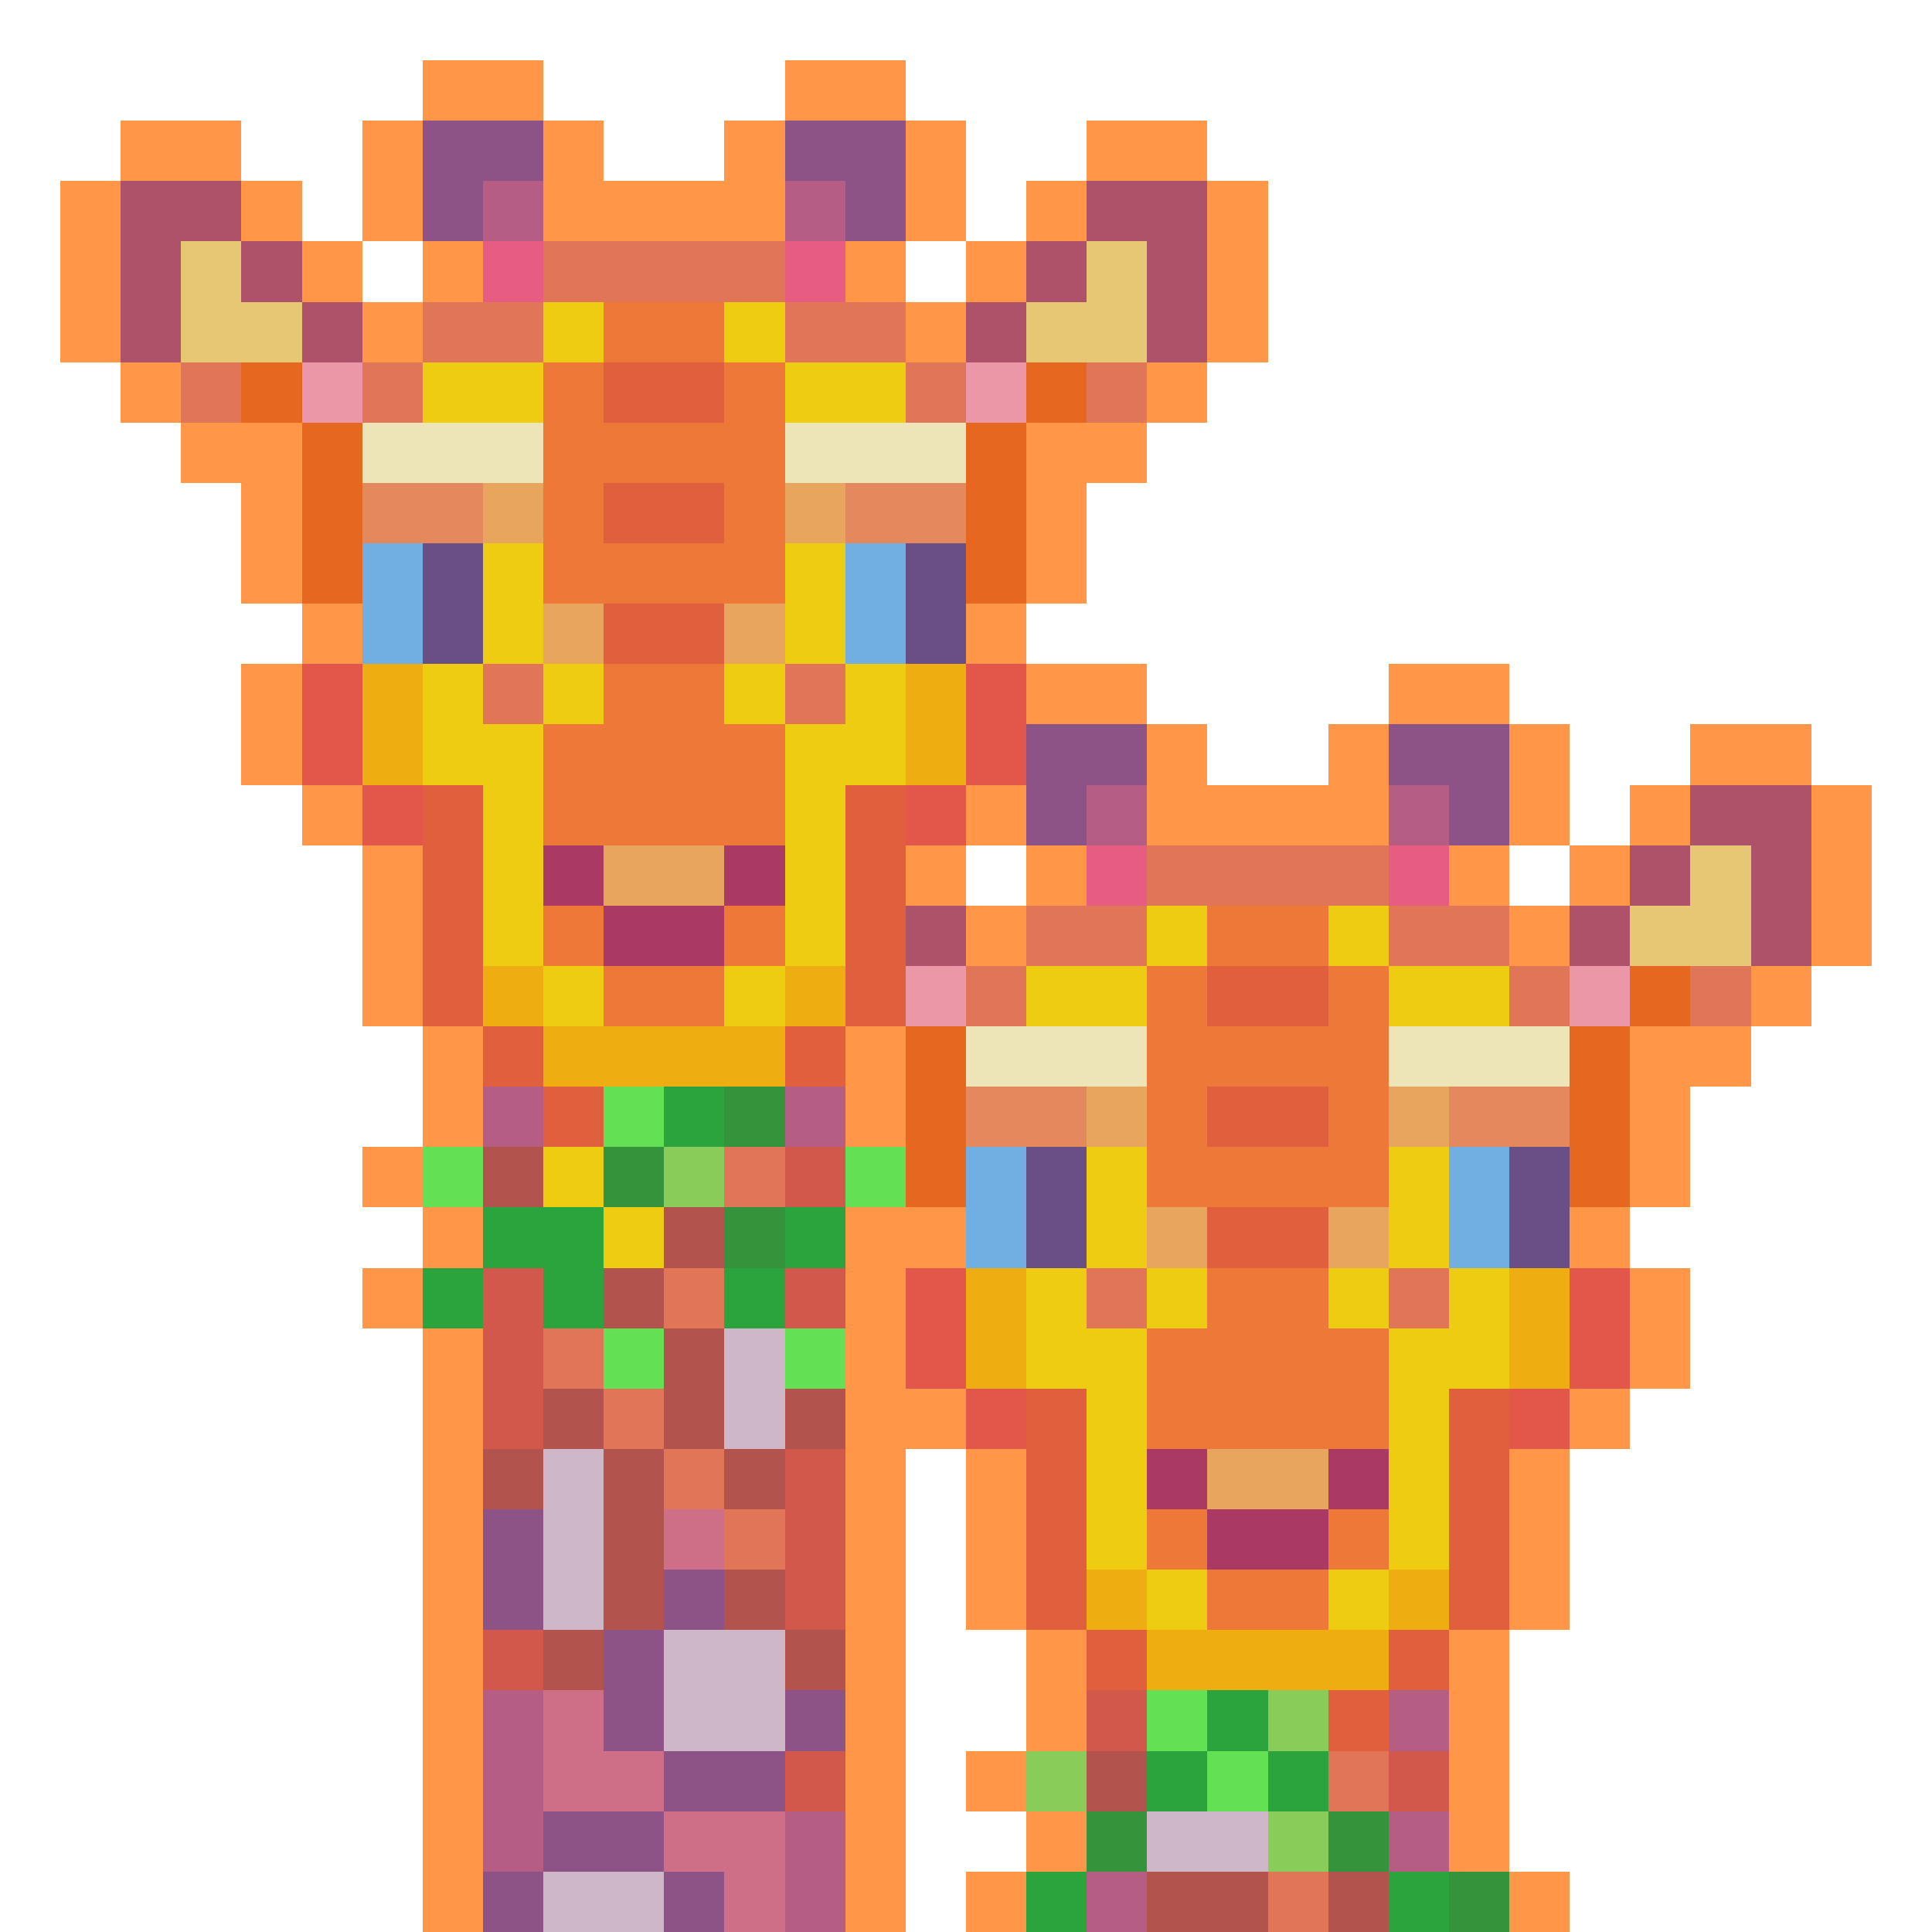 <?xml version="1.0" encoding="utf-8"?>
<!-- Generator: Adobe Illustrator 27.9.0, SVG Export Plug-In . SVG Version: 6.00 Build 0)  -->
<svg version="1.1" id="Layer_1" shape-rendering="crispEdges"
	 xmlns="http://www.w3.org/2000/svg" xmlns:xlink="http://www.w3.org/1999/xlink" x="0px" y="0px" viewBox="0 0 192 192"
	 style="enable-background:new 0 0 192 192;" xml:space="preserve">
<style type="text/css">
	.st0{fill:#FF9648;}
	.st1{fill:#8D5386;}
	.st2{fill:#AE5269;}
	.st3{fill:#B55D83;}
	.st4{fill:#E6C874;}
	.st5{fill:#E75D81;}
	.st6{fill:#E17557;}
	.st7{fill:#EECC11;}
	.st8{fill:#ED7837;}
	.st9{fill:#E66720;}
	.st10{fill:#EB97A7;}
	.st11{fill:#E0603D;}
	.st12{fill:#EDE5B7;}
	.st13{fill:#E4895D;}
	.st14{fill:#E7A55D;}
	.st15{fill:#71AFE3;}
	.st16{fill:#694F86;}
	.st17{fill:#E2574A;}
	.st18{fill:#EEAD11;}
	.st19{fill:#AA3963;}
	.st20{fill:#63E054;}
	.st21{fill:#2BA43E;}
	.st22{fill:#35933B;}
	.st23{fill:#B3534E;}
	.st24{fill:#8ACC59;}
	.st25{fill:#D1584A;}
	.st26{fill:#CEB8C8;}
	.st27{fill:#CF6F87;}
</style>
<g>
	<rect x="42" y="6" class="st0" width="6" height="6"/>
	<rect x="48" y="6" class="st0" width="6" height="6"/>
	<rect x="78" y="6" class="st0" width="6" height="6"/>
	<rect x="84" y="6" class="st0" width="6" height="6"/>
	<rect x="12" y="12" class="st0" width="6" height="6"/>
	<rect x="18" y="12" class="st0" width="6" height="6"/>
	<rect x="36" y="12" class="st0" width="6" height="6"/>
	<rect x="42" y="12" class="st1" width="6" height="6"/>
	<rect x="48" y="12" class="st1" width="6" height="6"/>
	<rect x="54" y="12" class="st0" width="6" height="6"/>
	<rect x="72" y="12" class="st0" width="6" height="6"/>
	<rect x="78" y="12" class="st1" width="6" height="6"/>
	<rect x="84" y="12" class="st1" width="6" height="6"/>
	<rect x="90" y="12" class="st0" width="6" height="6"/>
	<rect x="108" y="12" class="st0" width="6" height="6"/>
	<rect x="114" y="12" class="st0" width="6" height="6"/>
	<rect x="6" y="18" class="st0" width="6" height="6"/>
	<rect x="12" y="18" class="st2" width="6" height="6"/>
	<rect x="18" y="18" class="st2" width="6" height="6"/>
	<rect x="24" y="18" class="st0" width="6" height="6"/>
	<rect x="36" y="18" class="st0" width="6" height="6"/>
	<rect x="42" y="18" class="st1" width="6" height="6"/>
	<rect x="48" y="18" class="st3" width="6" height="6"/>
	<rect x="54" y="18" class="st0" width="6" height="6"/>
	<rect x="60" y="18" class="st0" width="6" height="6"/>
	<rect x="66" y="18" class="st0" width="6" height="6"/>
	<rect x="72" y="18" class="st0" width="6" height="6"/>
	<rect x="78" y="18" class="st3" width="6" height="6"/>
	<rect x="84" y="18" class="st1" width="6" height="6"/>
	<rect x="90" y="18" class="st0" width="6" height="6"/>
	<rect x="102" y="18" class="st0" width="6" height="6"/>
	<rect x="108" y="18" class="st2" width="6" height="6"/>
	<rect x="114" y="18" class="st2" width="6" height="6"/>
	<rect x="120" y="18" class="st0" width="6" height="6"/>
	<rect x="6" y="24" class="st0" width="6" height="6"/>
	<rect x="12" y="24" class="st2" width="6" height="6"/>
	<rect x="18" y="24" class="st4" width="6" height="6"/>
	<rect x="24" y="24" class="st2" width="6" height="6"/>
	<rect x="30" y="24" class="st0" width="6" height="6"/>
	<rect x="42" y="24" class="st0" width="6" height="6"/>
	<rect x="48" y="24" class="st5" width="6" height="6"/>
	<rect x="54" y="24" class="st6" width="6" height="6"/>
	<rect x="60" y="24" class="st6" width="6" height="6"/>
	<rect x="66" y="24" class="st6" width="6" height="6"/>
	<rect x="72" y="24" class="st6" width="6" height="6"/>
	<rect x="78" y="24" class="st5" width="6" height="6"/>
	<rect x="84" y="24" class="st0" width="6" height="6"/>
	<rect x="96" y="24" class="st0" width="6" height="6"/>
	<rect x="102" y="24" class="st2" width="6" height="6"/>
	<rect x="108" y="24" class="st4" width="6" height="6"/>
	<rect x="114" y="24" class="st2" width="6" height="6"/>
	<rect x="120" y="24" class="st0" width="6" height="6"/>
	<rect x="6" y="30" class="st0" width="6" height="6"/>
	<rect x="12" y="30" class="st2" width="6" height="6"/>
	<rect x="18" y="30" class="st4" width="6" height="6"/>
	<rect x="24" y="30" class="st4" width="6" height="6"/>
	<rect x="30" y="30" class="st2" width="6" height="6"/>
	<rect x="36" y="30" class="st0" width="6" height="6"/>
	<rect x="42" y="30" class="st6" width="6" height="6"/>
	<rect x="48" y="30" class="st6" width="6" height="6"/>
	<rect x="54" y="30" class="st7" width="6" height="6"/>
	<rect x="60" y="30" class="st8" width="6" height="6"/>
	<rect x="66" y="30" class="st8" width="6" height="6"/>
	<rect x="72" y="30" class="st7" width="6" height="6"/>
	<rect x="78" y="30" class="st6" width="6" height="6"/>
	<rect x="84" y="30" class="st6" width="6" height="6"/>
	<rect x="90" y="30" class="st0" width="6" height="6"/>
	<rect x="96" y="30" class="st2" width="6" height="6"/>
	<rect x="102" y="30" class="st4" width="6" height="6"/>
	<rect x="108" y="30" class="st4" width="6" height="6"/>
	<rect x="114" y="30" class="st2" width="6" height="6"/>
	<rect x="120" y="30" class="st0" width="6" height="6"/>
	<rect x="12" y="36" class="st0" width="6" height="6"/>
	<rect x="18" y="36" class="st6" width="6" height="6"/>
	<rect x="24" y="36" class="st9" width="6" height="6"/>
	<rect x="30" y="36" class="st10" width="6" height="6"/>
	<rect x="36" y="36" class="st6" width="6" height="6"/>
	<rect x="42" y="36" class="st7" width="6" height="6"/>
	<rect x="48" y="36" class="st7" width="6" height="6"/>
	<rect x="54" y="36" class="st8" width="6" height="6"/>
	<rect x="60" y="36" class="st11" width="6" height="6"/>
	<rect x="66" y="36" class="st11" width="6" height="6"/>
	<rect x="72" y="36" class="st8" width="6" height="6"/>
	<rect x="78" y="36" class="st7" width="6" height="6"/>
	<rect x="84" y="36" class="st7" width="6" height="6"/>
	<rect x="90" y="36" class="st6" width="6" height="6"/>
	<rect x="96" y="36" class="st10" width="6" height="6"/>
	<rect x="102" y="36" class="st9" width="6" height="6"/>
	<rect x="108" y="36" class="st6" width="6" height="6"/>
	<rect x="114" y="36" class="st0" width="6" height="6"/>
	<rect x="18" y="42" class="st0" width="6" height="6"/>
	<rect x="24" y="42" class="st0" width="6" height="6"/>
	<rect x="30" y="42" class="st9" width="6" height="6"/>
	<rect x="36" y="42" class="st12" width="6" height="6"/>
	<rect x="42" y="42" class="st12" width="6" height="6"/>
	<rect x="48" y="42" class="st12" width="6" height="6"/>
	<rect x="54" y="42" class="st8" width="6" height="6"/>
	<rect x="60" y="42" class="st8" width="6" height="6"/>
	<rect x="66" y="42" class="st8" width="6" height="6"/>
	<rect x="72" y="42" class="st8" width="6" height="6"/>
	<rect x="78" y="42" class="st12" width="6" height="6"/>
	<rect x="84" y="42" class="st12" width="6" height="6"/>
	<rect x="90" y="42" class="st12" width="6" height="6"/>
	<rect x="96" y="42" class="st9" width="6" height="6"/>
	<rect x="102" y="42" class="st0" width="6" height="6"/>
	<rect x="108" y="42" class="st0" width="6" height="6"/>
	<rect x="24" y="48" class="st0" width="6" height="6"/>
	<rect x="30" y="48" class="st9" width="6" height="6"/>
	<rect x="36" y="48" class="st13" width="6" height="6"/>
	<rect x="42" y="48" class="st13" width="6" height="6"/>
	<rect x="48" y="48" class="st14" width="6" height="6"/>
	<rect x="54" y="48" class="st8" width="6" height="6"/>
	<rect x="60" y="48" class="st11" width="6" height="6"/>
	<rect x="66" y="48" class="st11" width="6" height="6"/>
	<rect x="72" y="48" class="st8" width="6" height="6"/>
	<rect x="78" y="48" class="st14" width="6" height="6"/>
	<rect x="84" y="48" class="st13" width="6" height="6"/>
	<rect x="90" y="48" class="st13" width="6" height="6"/>
	<rect x="96" y="48" class="st9" width="6" height="6"/>
	<rect x="102" y="48" class="st0" width="6" height="6"/>
	<rect x="24" y="54" class="st0" width="6" height="6"/>
	<rect x="30" y="54" class="st9" width="6" height="6"/>
	<rect x="36" y="54" class="st15" width="6" height="6"/>
	<rect x="42" y="54" class="st16" width="6" height="6"/>
	<rect x="48" y="54" class="st7" width="6" height="6"/>
	<rect x="54" y="54" class="st8" width="6" height="6"/>
	<rect x="60" y="54" class="st8" width="6" height="6"/>
	<rect x="66" y="54" class="st8" width="6" height="6"/>
	<rect x="72" y="54" class="st8" width="6" height="6"/>
	<rect x="78" y="54" class="st7" width="6" height="6"/>
	<rect x="84" y="54" class="st15" width="6" height="6"/>
	<rect x="90" y="54" class="st16" width="6" height="6"/>
	<rect x="96" y="54" class="st9" width="6" height="6"/>
	<rect x="102" y="54" class="st0" width="6" height="6"/>
	<rect x="30" y="60" class="st0" width="6" height="6"/>
	<rect x="36" y="60" class="st15" width="6" height="6"/>
	<rect x="42" y="60" class="st16" width="6" height="6"/>
	<rect x="48" y="60" class="st7" width="6" height="6"/>
	<rect x="54" y="60" class="st14" width="6" height="6"/>
	<rect x="60" y="60" class="st11" width="6" height="6"/>
	<rect x="66" y="60" class="st11" width="6" height="6"/>
	<rect x="72" y="60" class="st14" width="6" height="6"/>
	<rect x="78" y="60" class="st7" width="6" height="6"/>
	<rect x="84" y="60" class="st15" width="6" height="6"/>
	<rect x="90" y="60" class="st16" width="6" height="6"/>
	<rect x="96" y="60" class="st0" width="6" height="6"/>
	<rect x="24" y="66" class="st0" width="6" height="6"/>
	<rect x="30" y="66" class="st17" width="6" height="6"/>
	<rect x="36" y="66" class="st18" width="6" height="6"/>
	<rect x="42" y="66" class="st7" width="6" height="6"/>
	<rect x="48" y="66" class="st6" width="6" height="6"/>
	<rect x="54" y="66" class="st7" width="6" height="6"/>
	<rect x="60" y="66" class="st8" width="6" height="6"/>
	<rect x="66" y="66" class="st8" width="6" height="6"/>
	<rect x="72" y="66" class="st7" width="6" height="6"/>
	<rect x="78" y="66" class="st6" width="6" height="6"/>
	<rect x="84" y="66" class="st7" width="6" height="6"/>
	<rect x="90" y="66" class="st18" width="6" height="6"/>
	<rect x="96" y="66" class="st17" width="6" height="6"/>
	<rect x="102" y="66" class="st0" width="6" height="6"/>
	<rect x="108" y="66" class="st0" width="6" height="6"/>
	<rect x="138" y="66" class="st0" width="6" height="6"/>
	<rect x="144" y="66" class="st0" width="6" height="6"/>
	<rect x="24" y="72" class="st0" width="6" height="6"/>
	<rect x="30" y="72" class="st17" width="6" height="6"/>
	<rect x="36" y="72" class="st18" width="6" height="6"/>
	<rect x="42" y="72" class="st7" width="6" height="6"/>
	<rect x="48" y="72" class="st7" width="6" height="6"/>
	<rect x="54" y="72" class="st8" width="6" height="6"/>
	<rect x="60" y="72" class="st8" width="6" height="6"/>
	<rect x="66" y="72" class="st8" width="6" height="6"/>
	<rect x="72" y="72" class="st8" width="6" height="6"/>
	<rect x="78" y="72" class="st7" width="6" height="6"/>
	<rect x="84" y="72" class="st7" width="6" height="6"/>
	<rect x="90" y="72" class="st18" width="6" height="6"/>
	<rect x="96" y="72" class="st17" width="6" height="6"/>
	<rect x="102" y="72" class="st1" width="6" height="6"/>
	<rect x="108" y="72" class="st1" width="6" height="6"/>
	<rect x="114" y="72" class="st0" width="6" height="6"/>
	<rect x="132" y="72" class="st0" width="6" height="6"/>
	<rect x="138" y="72" class="st1" width="6" height="6"/>
	<rect x="144" y="72" class="st1" width="6" height="6"/>
	<rect x="150" y="72" class="st0" width="6" height="6"/>
	<rect x="168" y="72" class="st0" width="6" height="6"/>
	<rect x="174" y="72" class="st0" width="6" height="6"/>
	<rect x="30" y="78" class="st0" width="6" height="6"/>
	<rect x="36" y="78" class="st17" width="6" height="6"/>
	<rect x="42" y="78" class="st11" width="6" height="6"/>
	<rect x="48" y="78" class="st7" width="6" height="6"/>
	<rect x="54" y="78" class="st8" width="6" height="6"/>
	<rect x="60" y="78" class="st8" width="6" height="6"/>
	<rect x="66" y="78" class="st8" width="6" height="6"/>
	<rect x="72" y="78" class="st8" width="6" height="6"/>
	<rect x="78" y="78" class="st7" width="6" height="6"/>
	<rect x="84" y="78" class="st11" width="6" height="6"/>
	<rect x="90" y="78" class="st17" width="6" height="6"/>
	<rect x="96" y="78" class="st0" width="6" height="6"/>
	<rect x="102" y="78" class="st1" width="6" height="6"/>
	<rect x="108" y="78" class="st3" width="6" height="6"/>
	<rect x="114" y="78" class="st0" width="6" height="6"/>
	<rect x="120" y="78" class="st0" width="6" height="6"/>
	<rect x="126" y="78" class="st0" width="6" height="6"/>
	<rect x="132" y="78" class="st0" width="6" height="6"/>
	<rect x="138" y="78" class="st3" width="6" height="6"/>
	<rect x="144" y="78" class="st1" width="6" height="6"/>
	<rect x="150" y="78" class="st0" width="6" height="6"/>
	<rect x="162" y="78" class="st0" width="6" height="6"/>
	<rect x="168" y="78" class="st2" width="6" height="6"/>
	<rect x="174" y="78" class="st2" width="6" height="6"/>
	<rect x="180" y="78" class="st0" width="6" height="6"/>
	<rect x="36" y="84" class="st0" width="6" height="6"/>
	<rect x="42" y="84" class="st11" width="6" height="6"/>
	<rect x="48" y="84" class="st7" width="6" height="6"/>
	<rect x="54" y="84" class="st19" width="6" height="6"/>
	<rect x="60" y="84" class="st14" width="6" height="6"/>
	<rect x="66" y="84" class="st14" width="6" height="6"/>
	<rect x="72" y="84" class="st19" width="6" height="6"/>
	<rect x="78" y="84" class="st7" width="6" height="6"/>
	<rect x="84" y="84" class="st11" width="6" height="6"/>
	<rect x="90" y="84" class="st0" width="6" height="6"/>
	<rect x="102" y="84" class="st0" width="6" height="6"/>
	<rect x="108" y="84" class="st5" width="6" height="6"/>
	<rect x="114" y="84" class="st6" width="6" height="6"/>
	<rect x="120" y="84" class="st6" width="6" height="6"/>
	<rect x="126" y="84" class="st6" width="6" height="6"/>
	<rect x="132" y="84" class="st6" width="6" height="6"/>
	<rect x="138" y="84" class="st5" width="6" height="6"/>
	<rect x="144" y="84" class="st0" width="6" height="6"/>
	<rect x="156" y="84" class="st0" width="6" height="6"/>
	<rect x="162" y="84" class="st2" width="6" height="6"/>
	<rect x="168" y="84" class="st4" width="6" height="6"/>
	<rect x="174" y="84" class="st2" width="6" height="6"/>
	<rect x="180" y="84" class="st0" width="6" height="6"/>
	<rect x="36" y="90" class="st0" width="6" height="6"/>
	<rect x="42" y="90" class="st11" width="6" height="6"/>
	<rect x="48" y="90" class="st7" width="6" height="6"/>
	<rect x="54" y="90" class="st8" width="6" height="6"/>
	<rect x="60" y="90" class="st19" width="6" height="6"/>
	<rect x="66" y="90" class="st19" width="6" height="6"/>
	<rect x="72" y="90" class="st8" width="6" height="6"/>
	<rect x="78" y="90" class="st7" width="6" height="6"/>
	<rect x="84" y="90" class="st11" width="6" height="6"/>
	<rect x="90" y="90" class="st2" width="6" height="6"/>
	<rect x="96" y="90" class="st0" width="6" height="6"/>
	<rect x="102" y="90" class="st6" width="6" height="6"/>
	<rect x="108" y="90" class="st6" width="6" height="6"/>
	<rect x="114" y="90" class="st7" width="6" height="6"/>
	<rect x="120" y="90" class="st8" width="6" height="6"/>
	<rect x="126" y="90" class="st8" width="6" height="6"/>
	<rect x="132" y="90" class="st7" width="6" height="6"/>
	<rect x="138" y="90" class="st6" width="6" height="6"/>
	<rect x="144" y="90" class="st6" width="6" height="6"/>
	<rect x="150" y="90" class="st0" width="6" height="6"/>
	<rect x="156" y="90" class="st2" width="6" height="6"/>
	<rect x="162" y="90" class="st4" width="6" height="6"/>
	<rect x="168" y="90" class="st4" width="6" height="6"/>
	<rect x="174" y="90" class="st2" width="6" height="6"/>
	<rect x="180" y="90" class="st0" width="6" height="6"/>
	<rect x="36" y="96" class="st0" width="6" height="6"/>
	<rect x="42" y="96" class="st11" width="6" height="6"/>
	<rect x="48" y="96" class="st18" width="6" height="6"/>
	<rect x="54" y="96" class="st7" width="6" height="6"/>
	<rect x="60" y="96" class="st8" width="6" height="6"/>
	<rect x="66" y="96" class="st8" width="6" height="6"/>
	<rect x="72" y="96" class="st7" width="6" height="6"/>
	<rect x="78" y="96" class="st18" width="6" height="6"/>
	<rect x="84" y="96" class="st11" width="6" height="6"/>
	<rect x="90" y="96" class="st10" width="6" height="6"/>
	<rect x="96" y="96" class="st6" width="6" height="6"/>
	<rect x="102" y="96" class="st7" width="6" height="6"/>
	<rect x="108" y="96" class="st7" width="6" height="6"/>
	<rect x="114" y="96" class="st8" width="6" height="6"/>
	<rect x="120" y="96" class="st11" width="6" height="6"/>
	<rect x="126" y="96" class="st11" width="6" height="6"/>
	<rect x="132" y="96" class="st8" width="6" height="6"/>
	<rect x="138" y="96" class="st7" width="6" height="6"/>
	<rect x="144" y="96" class="st7" width="6" height="6"/>
	<rect x="150" y="96" class="st6" width="6" height="6"/>
	<rect x="156" y="96" class="st10" width="6" height="6"/>
	<rect x="162" y="96" class="st9" width="6" height="6"/>
	<rect x="168" y="96" class="st6" width="6" height="6"/>
	<rect x="174" y="96" class="st0" width="6" height="6"/>
	<rect x="42" y="102" class="st0" width="6" height="6"/>
	<rect x="48" y="102" class="st11" width="6" height="6"/>
	<rect x="54" y="102" class="st18" width="6" height="6"/>
	<rect x="60" y="102" class="st18" width="6" height="6"/>
	<rect x="66" y="102" class="st18" width="6" height="6"/>
	<rect x="72" y="102" class="st18" width="6" height="6"/>
	<rect x="78" y="102" class="st11" width="6" height="6"/>
	<rect x="84" y="102" class="st0" width="6" height="6"/>
	<rect x="90" y="102" class="st9" width="6" height="6"/>
	<rect x="96" y="102" class="st12" width="6" height="6"/>
	<rect x="102" y="102" class="st12" width="6" height="6"/>
	<rect x="108" y="102" class="st12" width="6" height="6"/>
	<rect x="114" y="102" class="st8" width="6" height="6"/>
	<rect x="120" y="102" class="st8" width="6" height="6"/>
	<rect x="126" y="102" class="st8" width="6" height="6"/>
	<rect x="132" y="102" class="st8" width="6" height="6"/>
	<rect x="138" y="102" class="st12" width="6" height="6"/>
	<rect x="144" y="102" class="st12" width="6" height="6"/>
	<rect x="150" y="102" class="st12" width="6" height="6"/>
	<rect x="156" y="102" class="st9" width="6" height="6"/>
	<rect x="162" y="102" class="st0" width="6" height="6"/>
	<rect x="168" y="102" class="st0" width="6" height="6"/>
	<rect x="42" y="108" class="st0" width="6" height="6"/>
	<rect x="48" y="108" class="st3" width="6" height="6"/>
	<rect x="54" y="108" class="st11" width="6" height="6"/>
	<rect x="60" y="108" class="st20" width="6" height="6"/>
	<rect x="66" y="108" class="st21" width="6" height="6"/>
	<rect x="72" y="108" class="st22" width="6" height="6"/>
	<rect x="78" y="108" class="st3" width="6" height="6"/>
	<rect x="84" y="108" class="st0" width="6" height="6"/>
	<rect x="90" y="108" class="st9" width="6" height="6"/>
	<rect x="96" y="108" class="st13" width="6" height="6"/>
	<rect x="102" y="108" class="st13" width="6" height="6"/>
	<rect x="108" y="108" class="st14" width="6" height="6"/>
	<rect x="114" y="108" class="st8" width="6" height="6"/>
	<rect x="120" y="108" class="st11" width="6" height="6"/>
	<rect x="126" y="108" class="st11" width="6" height="6"/>
	<rect x="132" y="108" class="st8" width="6" height="6"/>
	<rect x="138" y="108" class="st14" width="6" height="6"/>
	<rect x="144" y="108" class="st13" width="6" height="6"/>
	<rect x="150" y="108" class="st13" width="6" height="6"/>
	<rect x="156" y="108" class="st9" width="6" height="6"/>
	<rect x="162" y="108" class="st0" width="6" height="6"/>
	<rect x="36" y="114" class="st0" width="6" height="6"/>
	<rect x="42" y="114" class="st20" width="6" height="6"/>
	<rect x="48" y="114" class="st23" width="6" height="6"/>
	<rect x="54" y="114" class="st7" width="6" height="6"/>
	<rect x="60" y="114" class="st22" width="6" height="6"/>
	<rect x="66" y="114" class="st24" width="6" height="6"/>
	<rect x="72" y="114" class="st6" width="6" height="6"/>
	<rect x="78" y="114" class="st25" width="6" height="6"/>
	<rect x="84" y="114" class="st20" width="6" height="6"/>
	<rect x="90" y="114" class="st9" width="6" height="6"/>
	<rect x="96" y="114" class="st15" width="6" height="6"/>
	<rect x="102" y="114" class="st16" width="6" height="6"/>
	<rect x="108" y="114" class="st7" width="6" height="6"/>
	<rect x="114" y="114" class="st8" width="6" height="6"/>
	<rect x="120" y="114" class="st8" width="6" height="6"/>
	<rect x="126" y="114" class="st8" width="6" height="6"/>
	<rect x="132" y="114" class="st8" width="6" height="6"/>
	<rect x="138" y="114" class="st7" width="6" height="6"/>
	<rect x="144" y="114" class="st15" width="6" height="6"/>
	<rect x="150" y="114" class="st16" width="6" height="6"/>
	<rect x="156" y="114" class="st9" width="6" height="6"/>
	<rect x="162" y="114" class="st0" width="6" height="6"/>
	<rect x="42" y="120" class="st0" width="6" height="6"/>
	<rect x="48" y="120" class="st21" width="6" height="6"/>
	<rect x="54" y="120" class="st21" width="6" height="6"/>
	<rect x="60" y="120" class="st7" width="6" height="6"/>
	<rect x="66" y="120" class="st23" width="6" height="6"/>
	<rect x="72" y="120" class="st22" width="6" height="6"/>
	<rect x="78" y="120" class="st21" width="6" height="6"/>
	<rect x="84" y="120" class="st0" width="6" height="6"/>
	<rect x="90" y="120" class="st0" width="6" height="6"/>
	<rect x="96" y="120" class="st15" width="6" height="6"/>
	<rect x="102" y="120" class="st16" width="6" height="6"/>
	<rect x="108" y="120" class="st7" width="6" height="6"/>
	<rect x="114" y="120" class="st14" width="6" height="6"/>
	<rect x="120" y="120" class="st11" width="6" height="6"/>
	<rect x="126" y="120" class="st11" width="6" height="6"/>
	<rect x="132" y="120" class="st14" width="6" height="6"/>
	<rect x="138" y="120" class="st7" width="6" height="6"/>
	<rect x="144" y="120" class="st15" width="6" height="6"/>
	<rect x="150" y="120" class="st16" width="6" height="6"/>
	<rect x="156" y="120" class="st0" width="6" height="6"/>
	<rect x="36" y="126" class="st0" width="6" height="6"/>
	<rect x="42" y="126" class="st21" width="6" height="6"/>
	<rect x="48" y="126" class="st25" width="6" height="6"/>
	<rect x="54" y="126" class="st21" width="6" height="6"/>
	<rect x="60" y="126" class="st23" width="6" height="6"/>
	<rect x="66" y="126" class="st6" width="6" height="6"/>
	<rect x="72" y="126" class="st21" width="6" height="6"/>
	<rect x="78" y="126" class="st25" width="6" height="6"/>
	<rect x="84" y="126" class="st0" width="6" height="6"/>
	<rect x="90" y="126" class="st17" width="6" height="6"/>
	<rect x="96" y="126" class="st18" width="6" height="6"/>
	<rect x="102" y="126" class="st7" width="6" height="6"/>
	<rect x="108" y="126" class="st6" width="6" height="6"/>
	<rect x="114" y="126" class="st7" width="6" height="6"/>
	<rect x="120" y="126" class="st8" width="6" height="6"/>
	<rect x="126" y="126" class="st8" width="6" height="6"/>
	<rect x="132" y="126" class="st7" width="6" height="6"/>
	<rect x="138" y="126" class="st6" width="6" height="6"/>
	<rect x="144" y="126" class="st7" width="6" height="6"/>
	<rect x="150" y="126" class="st18" width="6" height="6"/>
	<rect x="156" y="126" class="st17" width="6" height="6"/>
	<rect x="162" y="126" class="st0" width="6" height="6"/>
	<rect x="42" y="132" class="st0" width="6" height="6"/>
	<rect x="48" y="132" class="st25" width="6" height="6"/>
	<rect x="54" y="132" class="st6" width="6" height="6"/>
	<rect x="60" y="132" class="st20" width="6" height="6"/>
	<rect x="66" y="132" class="st23" width="6" height="6"/>
	<rect x="72" y="132" class="st26" width="6" height="6"/>
	<rect x="78" y="132" class="st20" width="6" height="6"/>
	<rect x="84" y="132" class="st0" width="6" height="6"/>
	<rect x="90" y="132" class="st17" width="6" height="6"/>
	<rect x="96" y="132" class="st18" width="6" height="6"/>
	<rect x="102" y="132" class="st7" width="6" height="6"/>
	<rect x="108" y="132" class="st7" width="6" height="6"/>
	<rect x="114" y="132" class="st8" width="6" height="6"/>
	<rect x="120" y="132" class="st8" width="6" height="6"/>
	<rect x="126" y="132" class="st8" width="6" height="6"/>
	<rect x="132" y="132" class="st8" width="6" height="6"/>
	<rect x="138" y="132" class="st7" width="6" height="6"/>
	<rect x="144" y="132" class="st7" width="6" height="6"/>
	<rect x="150" y="132" class="st18" width="6" height="6"/>
	<rect x="156" y="132" class="st17" width="6" height="6"/>
	<rect x="162" y="132" class="st0" width="6" height="6"/>
	<rect x="42" y="138" class="st0" width="6" height="6"/>
	<rect x="48" y="138" class="st25" width="6" height="6"/>
	<rect x="54" y="138" class="st23" width="6" height="6"/>
	<rect x="60" y="138" class="st6" width="6" height="6"/>
	<rect x="66" y="138" class="st23" width="6" height="6"/>
	<rect x="72" y="138" class="st26" width="6" height="6"/>
	<rect x="78" y="138" class="st23" width="6" height="6"/>
	<rect x="84" y="138" class="st0" width="6" height="6"/>
	<rect x="90" y="138" class="st0" width="6" height="6"/>
	<rect x="96" y="138" class="st17" width="6" height="6"/>
	<rect x="102" y="138" class="st11" width="6" height="6"/>
	<rect x="108" y="138" class="st7" width="6" height="6"/>
	<rect x="114" y="138" class="st8" width="6" height="6"/>
	<rect x="120" y="138" class="st8" width="6" height="6"/>
	<rect x="126" y="138" class="st8" width="6" height="6"/>
	<rect x="132" y="138" class="st8" width="6" height="6"/>
	<rect x="138" y="138" class="st7" width="6" height="6"/>
	<rect x="144" y="138" class="st11" width="6" height="6"/>
	<rect x="150" y="138" class="st17" width="6" height="6"/>
	<rect x="156" y="138" class="st0" width="6" height="6"/>
	<rect x="42" y="144" class="st0" width="6" height="6"/>
	<rect x="48" y="144" class="st23" width="6" height="6"/>
	<rect x="54" y="144" class="st26" width="6" height="6"/>
	<rect x="60" y="144" class="st23" width="6" height="6"/>
	<rect x="66" y="144" class="st6" width="6" height="6"/>
	<rect x="72" y="144" class="st23" width="6" height="6"/>
	<rect x="78" y="144" class="st25" width="6" height="6"/>
	<rect x="84" y="144" class="st0" width="6" height="6"/>
	<rect x="96" y="144" class="st0" width="6" height="6"/>
	<rect x="102" y="144" class="st11" width="6" height="6"/>
	<rect x="108" y="144" class="st7" width="6" height="6"/>
	<rect x="114" y="144" class="st19" width="6" height="6"/>
	<rect x="120" y="144" class="st14" width="6" height="6"/>
	<rect x="126" y="144" class="st14" width="6" height="6"/>
	<rect x="132" y="144" class="st19" width="6" height="6"/>
	<rect x="138" y="144" class="st7" width="6" height="6"/>
	<rect x="144" y="144" class="st11" width="6" height="6"/>
	<rect x="150" y="144" class="st0" width="6" height="6"/>
	<rect x="42" y="150" class="st0" width="6" height="6"/>
	<rect x="48" y="150" class="st1" width="6" height="6"/>
	<rect x="54" y="150" class="st26" width="6" height="6"/>
	<rect x="60" y="150" class="st23" width="6" height="6"/>
	<rect x="66" y="150" class="st27" width="6" height="6"/>
	<rect x="72" y="150" class="st6" width="6" height="6"/>
	<rect x="78" y="150" class="st25" width="6" height="6"/>
	<rect x="84" y="150" class="st0" width="6" height="6"/>
	<rect x="96" y="150" class="st0" width="6" height="6"/>
	<rect x="102" y="150" class="st11" width="6" height="6"/>
	<rect x="108" y="150" class="st7" width="6" height="6"/>
	<rect x="114" y="150" class="st8" width="6" height="6"/>
	<rect x="120" y="150" class="st19" width="6" height="6"/>
	<rect x="126" y="150" class="st19" width="6" height="6"/>
	<rect x="132" y="150" class="st8" width="6" height="6"/>
	<rect x="138" y="150" class="st7" width="6" height="6"/>
	<rect x="144" y="150" class="st11" width="6" height="6"/>
	<rect x="150" y="150" class="st0" width="6" height="6"/>
	<rect x="42" y="156" class="st0" width="6" height="6"/>
	<rect x="48" y="156" class="st1" width="6" height="6"/>
	<rect x="54" y="156" class="st26" width="6" height="6"/>
	<rect x="60" y="156" class="st23" width="6" height="6"/>
	<rect x="66" y="156" class="st1" width="6" height="6"/>
	<rect x="72" y="156" class="st23" width="6" height="6"/>
	<rect x="78" y="156" class="st25" width="6" height="6"/>
	<rect x="84" y="156" class="st0" width="6" height="6"/>
	<rect x="96" y="156" class="st0" width="6" height="6"/>
	<rect x="102" y="156" class="st11" width="6" height="6"/>
	<rect x="108" y="156" class="st18" width="6" height="6"/>
	<rect x="114" y="156" class="st7" width="6" height="6"/>
	<rect x="120" y="156" class="st8" width="6" height="6"/>
	<rect x="126" y="156" class="st8" width="6" height="6"/>
	<rect x="132" y="156" class="st7" width="6" height="6"/>
	<rect x="138" y="156" class="st18" width="6" height="6"/>
	<rect x="144" y="156" class="st11" width="6" height="6"/>
	<rect x="150" y="156" class="st0" width="6" height="6"/>
	<rect x="42" y="162" class="st0" width="6" height="6"/>
	<rect x="48" y="162" class="st25" width="6" height="6"/>
	<rect x="54" y="162" class="st23" width="6" height="6"/>
	<rect x="60" y="162" class="st1" width="6" height="6"/>
	<rect x="66" y="162" class="st26" width="6" height="6"/>
	<rect x="72" y="162" class="st26" width="6" height="6"/>
	<rect x="78" y="162" class="st23" width="6" height="6"/>
	<rect x="84" y="162" class="st0" width="6" height="6"/>
	<rect x="102" y="162" class="st0" width="6" height="6"/>
	<rect x="108" y="162" class="st11" width="6" height="6"/>
	<rect x="114" y="162" class="st18" width="6" height="6"/>
	<rect x="120" y="162" class="st18" width="6" height="6"/>
	<rect x="126" y="162" class="st18" width="6" height="6"/>
	<rect x="132" y="162" class="st18" width="6" height="6"/>
	<rect x="138" y="162" class="st11" width="6" height="6"/>
	<rect x="144" y="162" class="st0" width="6" height="6"/>
	<rect x="42" y="168" class="st0" width="6" height="6"/>
	<rect x="48" y="168" class="st3" width="6" height="6"/>
	<rect x="54" y="168" class="st27" width="6" height="6"/>
	<rect x="60" y="168" class="st1" width="6" height="6"/>
	<rect x="66" y="168" class="st26" width="6" height="6"/>
	<rect x="72" y="168" class="st26" width="6" height="6"/>
	<rect x="78" y="168" class="st1" width="6" height="6"/>
	<rect x="84" y="168" class="st0" width="6" height="6"/>
	<rect x="102" y="168" class="st0" width="6" height="6"/>
	<rect x="108" y="168" class="st25" width="6" height="6"/>
	<rect x="114" y="168" class="st20" width="6" height="6"/>
	<rect x="120" y="168" class="st21" width="6" height="6"/>
	<rect x="126" y="168" class="st24" width="6" height="6"/>
	<rect x="132" y="168" class="st11" width="6" height="6"/>
	<rect x="138" y="168" class="st3" width="6" height="6"/>
	<rect x="144" y="168" class="st0" width="6" height="6"/>
	<rect x="42" y="174" class="st0" width="6" height="6"/>
	<rect x="48" y="174" class="st3" width="6" height="6"/>
	<rect x="54" y="174" class="st27" width="6" height="6"/>
	<rect x="60" y="174" class="st27" width="6" height="6"/>
	<rect x="66" y="174" class="st1" width="6" height="6"/>
	<rect x="72" y="174" class="st1" width="6" height="6"/>
	<rect x="78" y="174" class="st25" width="6" height="6"/>
	<rect x="84" y="174" class="st0" width="6" height="6"/>
	<rect x="96" y="174" class="st0" width="6" height="6"/>
	<rect x="102" y="174" class="st24" width="6" height="6"/>
	<rect x="108" y="174" class="st23" width="6" height="6"/>
	<rect x="114" y="174" class="st21" width="6" height="6"/>
	<rect x="120" y="174" class="st20" width="6" height="6"/>
	<rect x="126" y="174" class="st21" width="6" height="6"/>
	<rect x="132" y="174" class="st6" width="6" height="6"/>
	<rect x="138" y="174" class="st25" width="6" height="6"/>
	<rect x="144" y="174" class="st0" width="6" height="6"/>
	<rect x="42" y="180" class="st0" width="6" height="6"/>
	<rect x="48" y="180" class="st3" width="6" height="6"/>
	<rect x="54" y="180" class="st1" width="6" height="6"/>
	<rect x="60" y="180" class="st1" width="6" height="6"/>
	<rect x="66" y="180" class="st27" width="6" height="6"/>
	<rect x="72" y="180" class="st27" width="6" height="6"/>
	<rect x="78" y="180" class="st3" width="6" height="6"/>
	<rect x="84" y="180" class="st0" width="6" height="6"/>
	<rect x="102" y="180" class="st0" width="6" height="6"/>
	<rect x="108" y="180" class="st22" width="6" height="6"/>
	<rect x="114" y="180" class="st26" width="6" height="6"/>
	<rect x="120" y="180" class="st26" width="6" height="6"/>
	<rect x="126" y="180" class="st24" width="6" height="6"/>
	<rect x="132" y="180" class="st22" width="6" height="6"/>
	<rect x="138" y="180" class="st3" width="6" height="6"/>
	<rect x="144" y="180" class="st0" width="6" height="6"/>
	<rect x="42" y="186" class="st0" width="6" height="6"/>
	<rect x="48" y="186" class="st1" width="6" height="6"/>
	<rect x="54" y="186" class="st26" width="6" height="6"/>
	<rect x="60" y="186" class="st26" width="6" height="6"/>
	<rect x="66" y="186" class="st1" width="6" height="6"/>
	<rect x="72" y="186" class="st27" width="6" height="6"/>
	<rect x="78" y="186" class="st3" width="6" height="6"/>
	<rect x="84" y="186" class="st0" width="6" height="6"/>
	<rect x="96" y="186" class="st0" width="6" height="6"/>
	<rect x="102" y="186" class="st21" width="6" height="6"/>
	<rect x="108" y="186" class="st3" width="6" height="6"/>
	<rect x="114" y="186" class="st23" width="6" height="6"/>
	<rect x="120" y="186" class="st23" width="6" height="6"/>
	<rect x="126" y="186" class="st6" width="6" height="6"/>
	<rect x="132" y="186" class="st23" width="6" height="6"/>
	<rect x="138" y="186" class="st21" width="6" height="6"/>
	<rect x="144" y="186" class="st22" width="6" height="6"/>
	<rect x="150" y="186" class="st0" width="6" height="6"/>
</g>
</svg>
